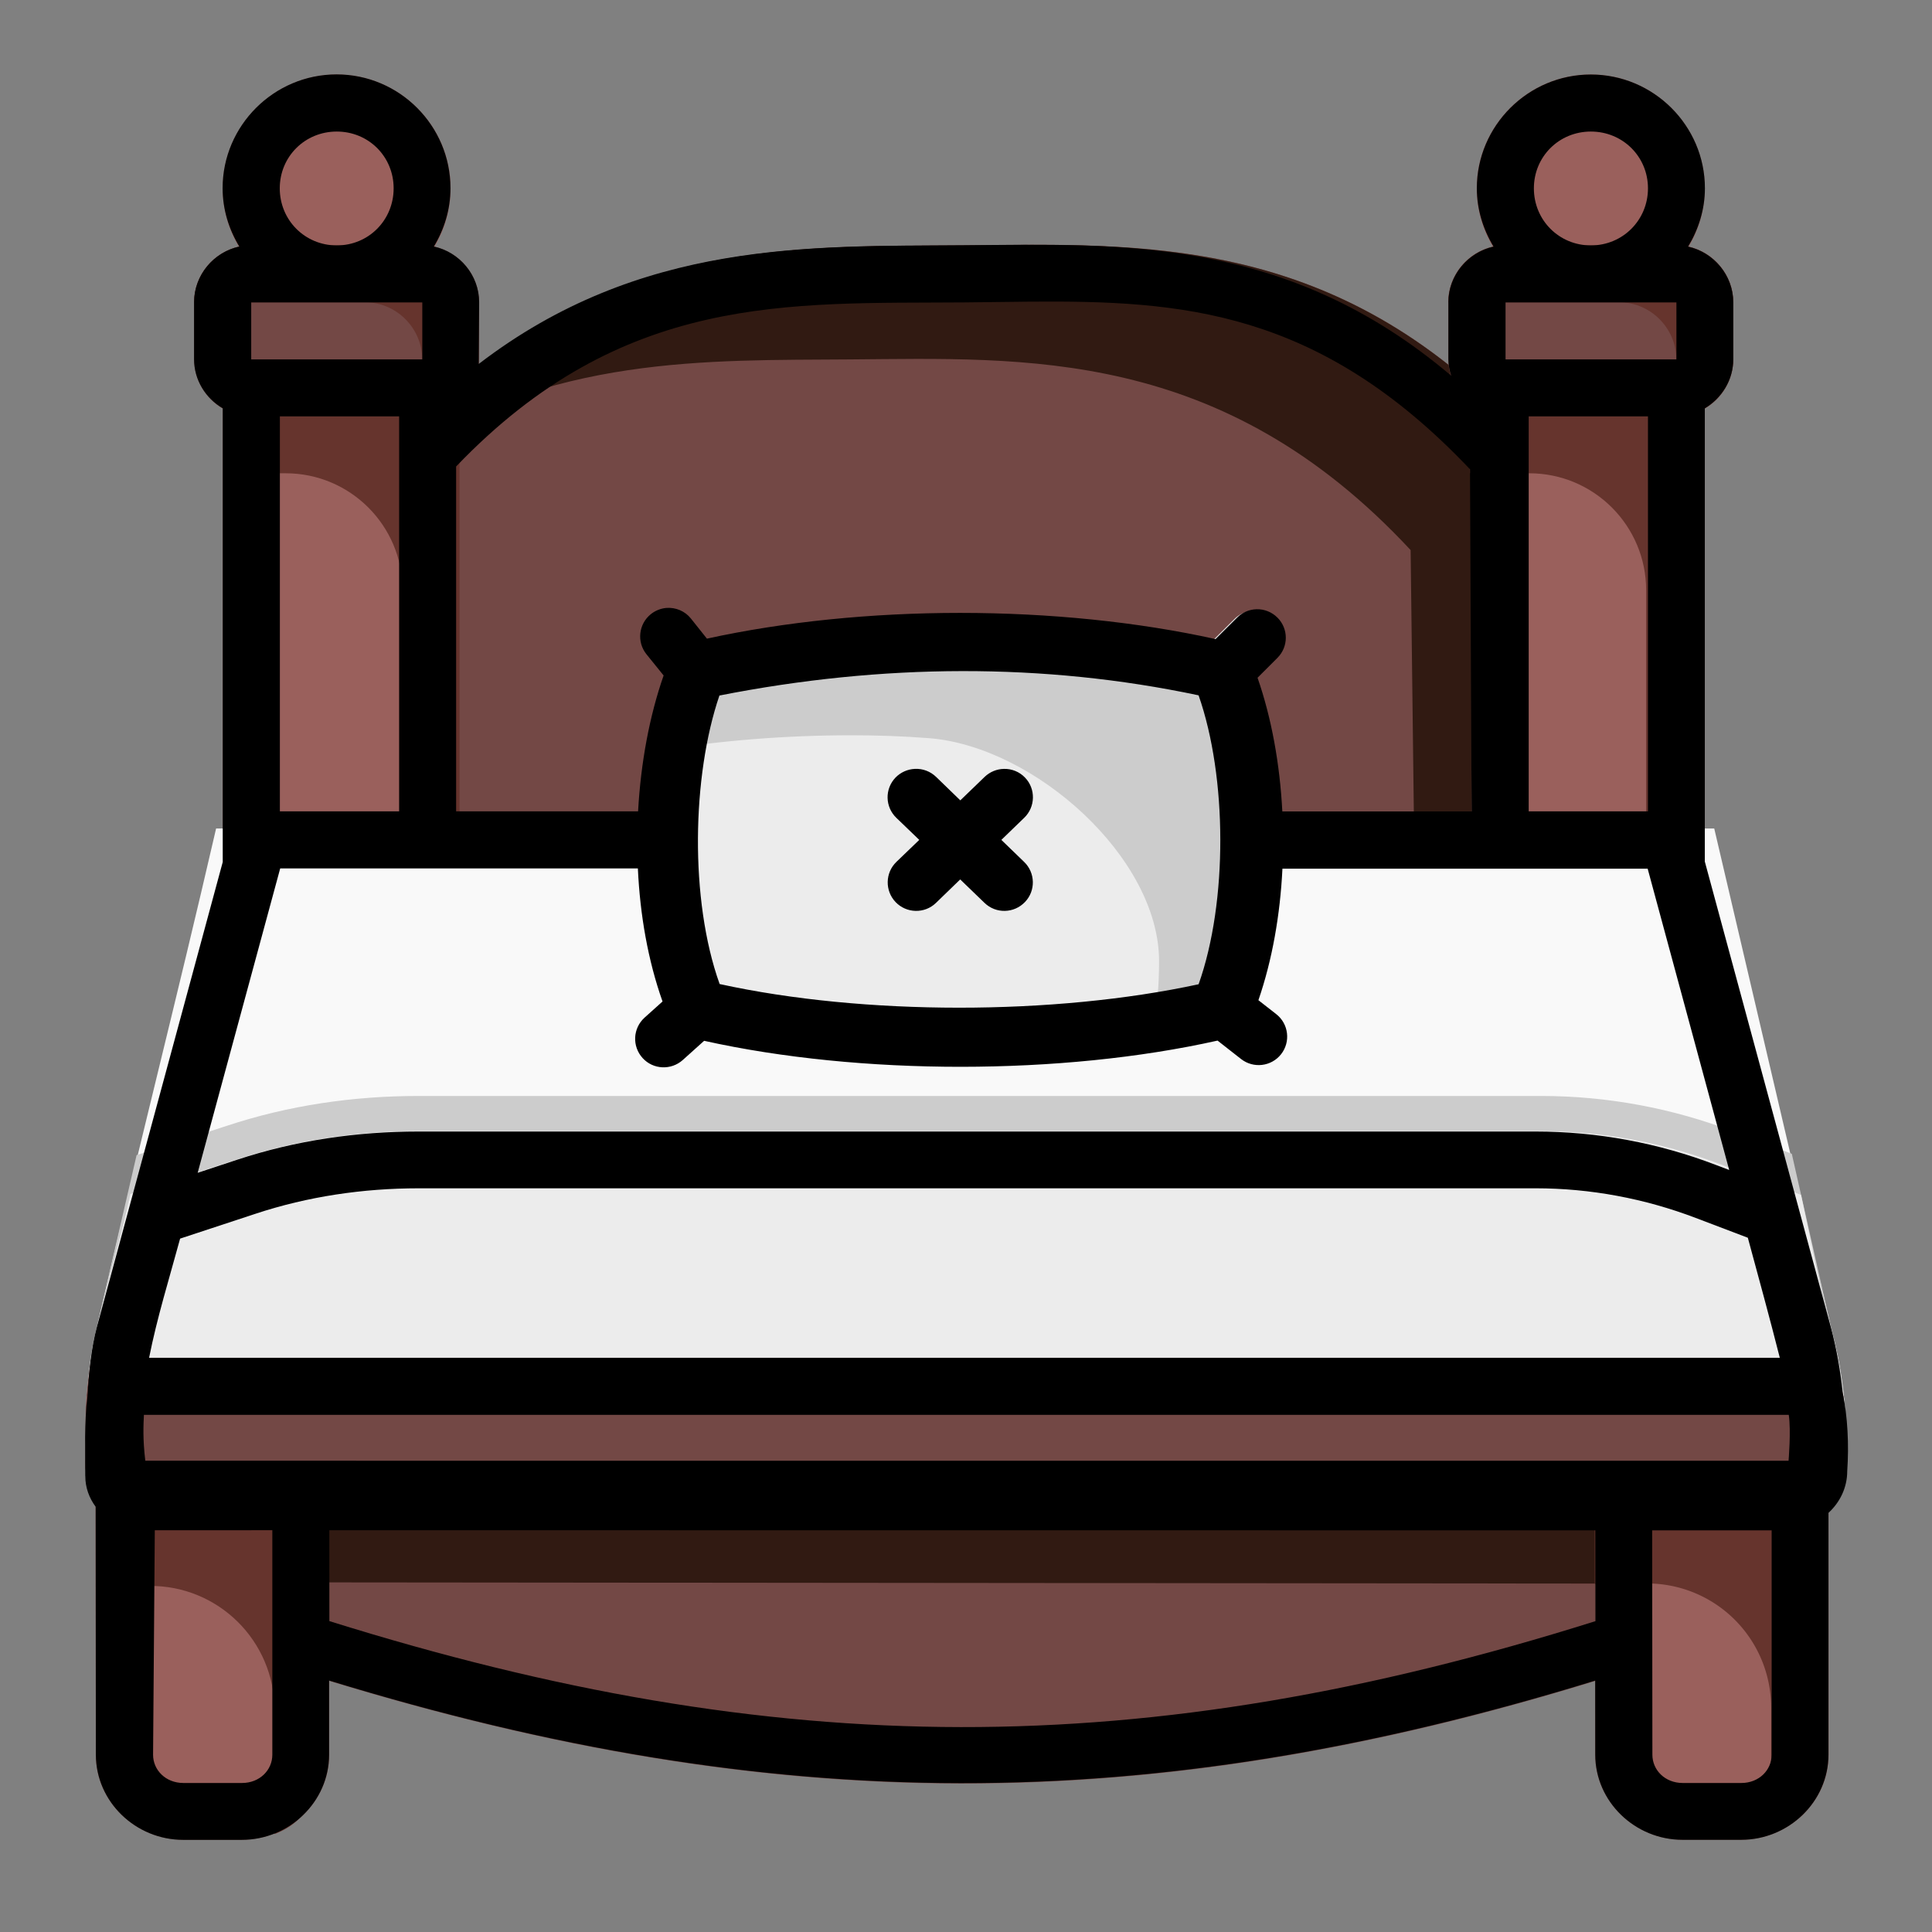 <?xml version="1.0" encoding="UTF-8" standalone="no"?>
<svg
   xmlns:dc="http://purl.org/dc/elements/1.1/"
   xmlns:cc="http://creativecommons.org/ns#"
   xmlns:rdf="http://www.w3.org/1999/02/22-rdf-syntax-ns#"
   xmlns:svg="http://www.w3.org/2000/svg"
   xmlns="http://www.w3.org/2000/svg"
   xmlns:sodipodi="http://sodipodi.sourceforge.net/DTD/sodipodi-0.dtd"
   xmlns:inkscape="http://www.inkscape.org/namespaces/inkscape"
   inkscape:export-ydpi="576"
   inkscape:export-xdpi="576"
   inkscape:export-filename="D:\Project Real\Januari 1\Export\flat\png\10 - Stairs.png"
   width="64pt"
   height="64pt"
   viewBox="0 0 22.578 22.578"
   version="1.1"
   id="svg831"
   inkscape:version="1.0 (4035a4fb49, 2020-05-01)"
   sodipodi:docname="01 - Bed.svg">
  <rect x="0" y="0" width="22.578" height="22.578" fill="#808080" stroke="none"/>
  <defs
     id="defs825">
    <pattern
       id="EMFhbasepattern"
       patternUnits="userSpaceOnUse"
       width="6"
       height="6"
       x="0"
       y="0" />
    <pattern
       id="EMFhbasepattern-9"
       patternUnits="userSpaceOnUse"
       width="6"
       height="6"
       x="0"
       y="0" />
    <pattern
       id="EMFhbasepattern-0"
       patternUnits="userSpaceOnUse"
       width="6"
       height="6"
       x="0"
       y="0" />
    <pattern
       id="EMFhbasepattern-7"
       patternUnits="userSpaceOnUse"
       width="6"
       height="6"
       x="0"
       y="0" />
    <pattern
       id="EMFhbasepattern-2"
       patternUnits="userSpaceOnUse"
       width="6"
       height="6"
       x="0"
       y="0" />
    <pattern
       id="EMFhbasepattern-98"
       patternUnits="userSpaceOnUse"
       width="6"
       height="6"
       x="0"
       y="0" />
    <pattern
       id="EMFhbasepattern-6"
       patternUnits="userSpaceOnUse"
       width="6"
       height="6"
       x="0"
       y="0" />
    <pattern
       id="EMFhbasepattern-01"
       patternUnits="userSpaceOnUse"
       width="6"
       height="6"
       x="0"
       y="0" />
    <pattern
       id="EMFhbasepattern-07"
       patternUnits="userSpaceOnUse"
       width="6"
       height="6"
       x="0"
       y="0" />
    <pattern
       id="EMFhbasepattern-8"
       patternUnits="userSpaceOnUse"
       width="6"
       height="6"
       x="0"
       y="0" />
    <pattern
       id="EMFhbasepattern-4"
       patternUnits="userSpaceOnUse"
       width="6"
       height="6"
       x="0"
       y="0" />
    <pattern
       id="EMFhbasepattern-40"
       patternUnits="userSpaceOnUse"
       width="6"
       height="6"
       x="0"
       y="0" />
    <pattern
       id="EMFhbasepattern-08"
       patternUnits="userSpaceOnUse"
       width="6"
       height="6"
       x="0"
       y="0" />
    <pattern
       id="EMFhbasepattern-04"
       patternUnits="userSpaceOnUse"
       width="6"
       height="6"
       x="0"
       y="0" />
    <pattern
       id="EMFhbasepattern-014"
       patternUnits="userSpaceOnUse"
       width="6"
       height="6"
       x="0"
       y="0" />
    <pattern
       id="EMFhbasepattern-27"
       patternUnits="userSpaceOnUse"
       width="6"
       height="6"
       x="0"
       y="0" />
    <pattern
       id="EMFhbasepattern-09"
       patternUnits="userSpaceOnUse"
       width="6"
       height="6"
       x="0"
       y="0" />
    <pattern
       id="EMFhbasepattern-5"
       patternUnits="userSpaceOnUse"
       width="6"
       height="6"
       x="0"
       y="0" />
    <pattern
       id="EMFhbasepattern-018"
       patternUnits="userSpaceOnUse"
       width="6"
       height="6"
       x="0"
       y="0" />
  </defs>
  <sodipodi:namedview
     id="base"
     pagecolor="#ffffff"
     bordercolor="#666666"
     borderopacity="1.0"
     inkscape:pageopacity="0.0"
     inkscape:pageshadow="2"
     inkscape:zoom="6.2578125"
     inkscape:cx="42.666667"
     inkscape:cy="42.666667"
     inkscape:document-units="pt"
     inkscape:current-layer="layer1"
     showgrid="false"
     units="pt"
     inkscape:window-width="1366"
     inkscape:window-height="705"
     inkscape:window-x="-8"
     inkscape:window-y="-8"
     inkscape:window-maximized="1"
     inkscape:pagecheckerboard="true"
     inkscape:showpageshadow="false"
     inkscape:object-paths="true"
     inkscape:snap-intersection-paths="true"
     inkscape:snap-smooth-nodes="true"
     inkscape:snap-midpoints="true"
     showguides="true"
     inkscape:snap-bbox="true"
     inkscape:bbox-nodes="true"
     inkscape:snap-nodes="false"
     inkscape:snap-global="true"
     inkscape:document-rotation="0">
    <inkscape:grid
       type="xygrid"
       id="grid1378" />
    <sodipodi:guide
       position="0.97,21.608"
       orientation="78,0"
       id="guide1380"
       inkscape:locked="false" />
    <sodipodi:guide
       position="0.97,0.97"
       orientation="0,78"
       id="guide1382"
       inkscape:locked="false" />
    <sodipodi:guide
       position="21.608,0.97"
       orientation="-78,0"
       id="guide1384"
       inkscape:locked="false" />
    <sodipodi:guide
       position="21.608,21.608"
       orientation="0,-78"
       id="guide1386"
       inkscape:locked="false" />
  </sodipodi:namedview>
  <g
     inkscape:label="Icon"
     inkscape:groupmode="layer"
     id="layer1"
     transform="translate(0,-274.422)">
    <g
       transform="matrix(1.259,0,0,1.259,77.417,-39.254)"
       style="display:inline;stroke-width:0.794"
       id="g1185">
      <g
         style="stroke-width:0.794"
         id="g407">
        <path
           style="color:#000000;font-style:normal;font-variant:normal;font-weight:normal;font-stretch:normal;font-size:medium;line-height:normal;font-family:sans-serif;font-variant-ligatures:normal;font-variant-position:normal;font-variant-caps:normal;font-variant-numeric:normal;font-variant-alternates:normal;font-variant-east-asian:normal;font-feature-settings:normal;font-variation-settings:normal;text-indent:0;text-align:start;text-decoration:none;text-decoration-line:none;text-decoration-style:solid;text-decoration-color:#000000;letter-spacing:normal;word-spacing:normal;text-transform:none;writing-mode:lr-tb;direction:ltr;text-orientation:mixed;dominant-baseline:auto;baseline-shift:baseline;text-anchor:start;white-space:normal;shape-padding:0;shape-margin:0;inline-size:0;clip-rule:nonzero;display:inline;overflow:visible;visibility:visible;isolation:auto;mix-blend-mode:normal;color-interpolation:sRGB;color-interpolation-filters:linearRGB;solid-color:#000000;solid-opacity:1;vector-effect:none;fill:#734845;fill-opacity:1;fill-rule:evenodd;stroke:none;stroke-width:0.42;stroke-linecap:round;stroke-linejoin:miter;stroke-miterlimit:4;stroke-dasharray:none;stroke-dashoffset:0;stroke-opacity:1;color-rendering:auto;image-rendering:auto;shape-rendering:auto;text-rendering:auto;enable-background:accumulate;stop-color:#000000"
           d="m -52.547,251.424 c -1.626,0.012 -3.477,-0.069 -5.168,1.73 l -0.072,0.076 v 3.977 h 10.484 v -3.975 l -0.072,-0.076 c -1.716,-1.848 -3.546,-1.745 -5.172,-1.732 z"
           id="path367" />
        <path
           sodipodi:nodetypes="ccccc"
           style="color:#000000;font-style:normal;font-variant:normal;font-weight:normal;font-stretch:normal;font-size:medium;line-height:normal;font-family:sans-serif;font-variant-ligatures:normal;font-variant-position:normal;font-variant-caps:normal;font-variant-numeric:normal;font-variant-alternates:normal;font-variant-east-asian:normal;font-feature-settings:normal;font-variation-settings:normal;text-indent:0;text-align:start;text-decoration:none;text-decoration-line:none;text-decoration-style:solid;text-decoration-color:#000000;letter-spacing:normal;word-spacing:normal;text-transform:none;writing-mode:lr-tb;direction:ltr;text-orientation:mixed;dominant-baseline:auto;baseline-shift:baseline;text-anchor:start;white-space:normal;shape-padding:0;shape-margin:0;inline-size:0;clip-rule:nonzero;display:inline;overflow:visible;visibility:visible;isolation:auto;mix-blend-mode:normal;color-interpolation:sRGB;color-interpolation-filters:linearRGB;solid-color:#000000;solid-opacity:1;vector-effect:none;fill:#9a605c;fill-opacity:1;fill-rule:evenodd;stroke:none;stroke-width:0.42;stroke-linecap:round;stroke-linejoin:miter;stroke-miterlimit:4;stroke-dasharray:none;stroke-dashoffset:0;stroke-opacity:1;color-rendering:auto;image-rendering:auto;shape-rendering:auto;text-rendering:auto;enable-background:accumulate;stop-color:#000000"
           d="m -59.424,252.482 c 0,1.575 0,3.15 0,4.725 h 2.166 v -4.725 z"
           id="path335" />
        <path
           sodipodi:nodetypes="ccccccccccscc"
           d="m -48.361,257.207 h 1.058 v -3.974 l -0.072,-0.076 c -1.502,-1.617 -3.09,-1.74 -4.553,-1.737 l -4e-6,1.4e-4 c -0.209,4.1e-4 -0.415,0.004 -0.619,0.005 -1.626,0.012 -3.477,-0.069 -5.168,1.73 l -0.072,0.076 v 0.143 c 1.406,-0.931 2.867,-0.881 4.182,-0.891 1.626,-0.012 3.455,-0.116 5.208,1.77 z"
           style="color:#000000;font-style:normal;font-variant:normal;font-weight:normal;font-stretch:normal;font-size:medium;line-height:normal;font-family:sans-serif;font-variant-ligatures:normal;font-variant-position:normal;font-variant-caps:normal;font-variant-numeric:normal;font-variant-alternates:normal;font-variant-east-asian:normal;font-feature-settings:normal;font-variation-settings:normal;text-indent:0;text-align:start;text-decoration:none;text-decoration-line:none;text-decoration-style:solid;text-decoration-color:#000000;letter-spacing:normal;word-spacing:normal;text-transform:none;writing-mode:lr-tb;direction:ltr;text-orientation:mixed;dominant-baseline:auto;baseline-shift:baseline;text-anchor:start;white-space:normal;shape-padding:0;shape-margin:0;inline-size:0;clip-rule:nonzero;display:inline;overflow:visible;visibility:visible;isolation:auto;mix-blend-mode:normal;color-interpolation:sRGB;color-interpolation-filters:linearRGB;solid-color:#000000;solid-opacity:1;vector-effect:none;fill:#311a12;fill-opacity:1;fill-rule:evenodd;stroke:none;stroke-width:0.42;stroke-linecap:round;stroke-linejoin:miter;stroke-miterlimit:4;stroke-dasharray:none;stroke-dashoffset:0;stroke-opacity:1;color-rendering:auto;image-rendering:auto;shape-rendering:auto;text-rendering:auto;enable-background:accumulate;stop-color:#000000"
           id="path269" />
        <path
           sodipodi:nodetypes="ccccc"
           style="color:#000000;font-style:normal;font-variant:normal;font-weight:normal;font-stretch:normal;font-size:medium;line-height:normal;font-family:sans-serif;font-variant-ligatures:normal;font-variant-position:normal;font-variant-caps:normal;font-variant-numeric:normal;font-variant-alternates:normal;font-variant-east-asian:normal;font-feature-settings:normal;font-variation-settings:normal;text-indent:0;text-align:start;text-decoration:none;text-decoration-line:none;text-decoration-style:solid;text-decoration-color:#000000;letter-spacing:normal;word-spacing:normal;text-transform:none;writing-mode:lr-tb;direction:ltr;text-orientation:mixed;dominant-baseline:auto;baseline-shift:baseline;text-anchor:start;white-space:normal;shape-padding:0;shape-margin:0;inline-size:0;clip-rule:nonzero;display:inline;overflow:visible;visibility:visible;isolation:auto;mix-blend-mode:normal;color-interpolation:sRGB;color-interpolation-filters:linearRGB;solid-color:#000000;solid-opacity:1;vector-effect:none;fill:#9a605c;fill-opacity:1;fill-rule:evenodd;stroke:none;stroke-width:0.42;stroke-linecap:round;stroke-linejoin:miter;stroke-miterlimit:4;stroke-dasharray:none;stroke-dashoffset:0;stroke-opacity:1;color-rendering:auto;image-rendering:auto;shape-rendering:auto;text-rendering:auto;enable-background:accumulate;stop-color:#000000"
           d="m -47.832,252.482 c 0,1.575 0,3.15 0,4.725 h 2.166 v -4.725 z"
           id="path351" />
        <path
           sodipodi:nodetypes="ccsscccc"
           d="m -59.391,252.482 c 0,0.353 0,0.706 0,1.058 h 0.552 c 0.599,0 1.085,0.486 1.085,1.085 v 2.581 h 0.529 v -4.725 z"
           style="color:#000000;font-style:normal;font-variant:normal;font-weight:normal;font-stretch:normal;font-size:medium;line-height:normal;font-family:sans-serif;font-variant-ligatures:normal;font-variant-position:normal;font-variant-caps:normal;font-variant-numeric:normal;font-variant-alternates:normal;font-variant-east-asian:normal;font-feature-settings:normal;font-variation-settings:normal;text-indent:0;text-align:start;text-decoration:none;text-decoration-line:none;text-decoration-style:solid;text-decoration-color:#000000;letter-spacing:normal;word-spacing:normal;text-transform:none;writing-mode:lr-tb;direction:ltr;text-orientation:mixed;dominant-baseline:auto;baseline-shift:baseline;text-anchor:start;white-space:normal;shape-padding:0;shape-margin:0;inline-size:0;clip-rule:nonzero;display:inline;overflow:visible;visibility:visible;isolation:auto;mix-blend-mode:normal;color-interpolation:sRGB;color-interpolation-filters:linearRGB;solid-color:#000000;solid-opacity:1;vector-effect:none;fill:#66342d;fill-opacity:1;fill-rule:evenodd;stroke:none;stroke-width:0.42;stroke-linecap:round;stroke-linejoin:miter;stroke-miterlimit:4;stroke-dasharray:none;stroke-dashoffset:0;stroke-opacity:1;color-rendering:auto;image-rendering:auto;shape-rendering:auto;text-rendering:auto;enable-background:accumulate;stop-color:#000000"
           id="path255" />
        <path
           sodipodi:nodetypes="ccsscccc"
           id="path267"
           style="color:#000000;font-style:normal;font-variant:normal;font-weight:normal;font-stretch:normal;font-size:medium;line-height:normal;font-family:sans-serif;font-variant-ligatures:normal;font-variant-position:normal;font-variant-caps:normal;font-variant-numeric:normal;font-variant-alternates:normal;font-variant-east-asian:normal;font-feature-settings:normal;font-variation-settings:normal;text-indent:0;text-align:start;text-decoration:none;text-decoration-line:none;text-decoration-style:solid;text-decoration-color:#000000;letter-spacing:normal;word-spacing:normal;text-transform:none;writing-mode:lr-tb;direction:ltr;text-orientation:mixed;dominant-baseline:auto;baseline-shift:baseline;text-anchor:start;white-space:normal;shape-padding:0;shape-margin:0;inline-size:0;clip-rule:nonzero;display:inline;overflow:visible;visibility:visible;isolation:auto;mix-blend-mode:normal;color-interpolation:sRGB;color-interpolation-filters:linearRGB;solid-color:#000000;solid-opacity:1;vector-effect:none;fill:#66342d;fill-opacity:1;fill-rule:evenodd;stroke:none;stroke-width:0.42;stroke-linecap:round;stroke-linejoin:miter;stroke-miterlimit:4;stroke-dasharray:none;stroke-dashoffset:0;stroke-opacity:1;color-rendering:auto;image-rendering:auto;shape-rendering:auto;text-rendering:auto;enable-background:accumulate;stop-color:#000000"
           d="m -47.848,252.482 c 0,0.353 0,0.706 0,1.058 h 0.552 c 0.599,0 1.085,0.486 1.085,1.085 v 2.581 h 0.529 v -4.725 z" />
        <path
           style="color:#000000;font-style:normal;font-variant:normal;font-weight:normal;font-stretch:normal;font-size:medium;line-height:normal;font-family:sans-serif;font-variant-ligatures:normal;font-variant-position:normal;font-variant-caps:normal;font-variant-numeric:normal;font-variant-alternates:normal;font-variant-east-asian:normal;font-feature-settings:normal;font-variation-settings:normal;text-indent:0;text-align:start;text-decoration:none;text-decoration-line:none;text-decoration-style:solid;text-decoration-color:#000000;letter-spacing:normal;word-spacing:normal;text-transform:none;writing-mode:lr-tb;direction:ltr;text-orientation:mixed;dominant-baseline:auto;baseline-shift:baseline;text-anchor:start;white-space:normal;shape-padding:0;shape-margin:0;inline-size:0;clip-rule:nonzero;display:inline;overflow:visible;visibility:visible;isolation:auto;mix-blend-mode:normal;color-interpolation:sRGB;color-interpolation-filters:linearRGB;solid-color:#000000;solid-opacity:1;vector-effect:none;fill:#f9f9f9;fill-opacity:1;fill-rule:nonzero;stroke:none;stroke-width:0.42;stroke-linecap:round;stroke-linejoin:miter;stroke-miterlimit:4;stroke-dasharray:none;stroke-dashoffset:0;stroke-opacity:1;color-rendering:auto;image-rendering:auto;shape-rendering:auto;text-rendering:auto;enable-background:accumulate;stop-color:#000000"
           d="m -60.695,262.513 c -0.025,0.212 0.036,0.473 0.174,0.623 0.138,0.151 0.341,0.235 0.561,0.24 l 0.004,-0.047 h 14.836 c 0.421,0 0.769,-0.357 0.768,-0.787 -0.001,-0.372 -0.049,-0.724 -0.141,-1.066 l -0.002,-0.008 -1.084,-4.631 -13.906,4.2e-4 c -0.369,1.601 -0.739,3.036 -1.107,4.631 -0.083,0.309 -0.102,0.731 -0.102,1.044 z"
           id="path421"
           sodipodi:nodetypes="csccsscccccc" />
        <path
           style="color:#000000;font-style:normal;font-variant:normal;font-weight:normal;font-stretch:normal;font-size:medium;line-height:normal;font-family:sans-serif;font-variant-ligatures:normal;font-variant-position:normal;font-variant-caps:normal;font-variant-numeric:normal;font-variant-alternates:normal;font-variant-east-asian:normal;font-feature-settings:normal;font-variation-settings:normal;text-indent:0;text-align:start;text-decoration:none;text-decoration-line:none;text-decoration-style:solid;text-decoration-color:#000000;letter-spacing:normal;word-spacing:normal;text-transform:none;writing-mode:lr-tb;direction:ltr;text-orientation:mixed;dominant-baseline:auto;baseline-shift:baseline;text-anchor:start;white-space:normal;shape-padding:0;shape-margin:0;inline-size:0;clip-rule:nonzero;display:inline;overflow:visible;visibility:visible;isolation:auto;mix-blend-mode:normal;color-interpolation:sRGB;color-interpolation-filters:linearRGB;solid-color:#000000;solid-opacity:1;vector-effect:none;fill:#734845;fill-opacity:1;fill-rule:nonzero;stroke:none;stroke-width:0.42;stroke-linecap:butt;stroke-linejoin:miter;stroke-miterlimit:4;stroke-dasharray:none;stroke-dashoffset:0;stroke-opacity:1;color-rendering:auto;image-rendering:auto;shape-rendering:auto;text-rendering:auto;enable-background:accumulate;stop-color:#000000"
           d="m -58.965,262.801 v 1.781 l 0.184,0.059 c 4.383,1.402 8.013,1.428 12.443,0 l 0.184,-0.059 v -0.193 l -0.002,-1.57 z"
           id="path492" />
        <path
           id="path326"
           d="m -58.534,262.802 11.849,0.019 0.001,1.025 -11.85,-0.011 z"
           style="color:#000000;font-style:normal;font-variant:normal;font-weight:normal;font-stretch:normal;font-size:medium;line-height:normal;font-family:sans-serif;font-variant-ligatures:normal;font-variant-position:normal;font-variant-caps:normal;font-variant-numeric:normal;font-variant-alternates:normal;font-variant-east-asian:normal;font-feature-settings:normal;font-variation-settings:normal;text-indent:0;text-align:start;text-decoration:none;text-decoration-line:none;text-decoration-style:solid;text-decoration-color:#000000;letter-spacing:normal;word-spacing:normal;text-transform:none;writing-mode:lr-tb;direction:ltr;text-orientation:mixed;dominant-baseline:auto;baseline-shift:baseline;text-anchor:start;white-space:normal;shape-padding:0;shape-margin:0;inline-size:0;clip-rule:nonzero;display:inline;overflow:visible;visibility:visible;isolation:auto;mix-blend-mode:normal;color-interpolation:sRGB;color-interpolation-filters:linearRGB;solid-color:#000000;solid-opacity:1;vector-effect:none;fill:#311a12;fill-opacity:1;fill-rule:nonzero;stroke:none;stroke-width:0.42;stroke-linecap:round;stroke-linejoin:round;stroke-miterlimit:4;stroke-dasharray:none;stroke-dashoffset:0;stroke-opacity:1;color-rendering:auto;image-rendering:auto;shape-rendering:auto;text-rendering:auto;enable-background:accumulate;stop-color:#000000"
           sodipodi:nodetypes="ccccc" />
        <path
           style="color:#000000;font-style:normal;font-variant:normal;font-weight:normal;font-stretch:normal;font-size:medium;line-height:normal;font-family:sans-serif;font-variant-ligatures:normal;font-variant-position:normal;font-variant-caps:normal;font-variant-numeric:normal;font-variant-alternates:normal;font-variant-east-asian:normal;font-feature-settings:normal;font-variation-settings:normal;text-indent:0;text-align:start;text-decoration:none;text-decoration-line:none;text-decoration-style:solid;text-decoration-color:#000000;letter-spacing:normal;word-spacing:normal;text-transform:none;writing-mode:lr-tb;direction:ltr;text-orientation:mixed;dominant-baseline:auto;baseline-shift:baseline;text-anchor:start;white-space:normal;shape-padding:0;shape-margin:0;inline-size:0;clip-rule:nonzero;display:inline;overflow:visible;visibility:visible;isolation:auto;mix-blend-mode:normal;color-interpolation:sRGB;color-interpolation-filters:linearRGB;solid-color:#000000;solid-opacity:1;vector-effect:none;fill:#9a605c;fill-opacity:1;fill-rule:nonzero;stroke:none;stroke-width:0.42;stroke-linecap:butt;stroke-linejoin:miter;stroke-miterlimit:4;stroke-dasharray:none;stroke-dashoffset:0;stroke-opacity:1;color-rendering:auto;image-rendering:auto;shape-rendering:auto;text-rendering:auto;enable-background:accumulate;stop-color:#000000"
           d="m -58.436,262.799 -2.168,0.021 0.002,2.613 c -7e-6,0.439 0.371,0.791 0.811,0.791 h 0.545 c 0.439,-2e-5 0.811,-0.352 0.811,-0.791 z"
           id="path477" />
        <path
           id="path406"
           style="color:#000000;font-style:normal;font-variant:normal;font-weight:normal;font-stretch:normal;font-size:medium;line-height:normal;font-family:sans-serif;font-variant-ligatures:normal;font-variant-position:normal;font-variant-caps:normal;font-variant-numeric:normal;font-variant-alternates:normal;font-variant-east-asian:normal;font-feature-settings:normal;font-variation-settings:normal;text-indent:0;text-align:start;text-decoration:none;text-decoration-line:none;text-decoration-style:solid;text-decoration-color:#000000;letter-spacing:normal;word-spacing:normal;text-transform:none;writing-mode:lr-tb;direction:ltr;text-orientation:mixed;dominant-baseline:auto;baseline-shift:baseline;text-anchor:start;white-space:normal;shape-padding:0;shape-margin:0;inline-size:0;clip-rule:nonzero;display:inline;overflow:visible;visibility:visible;isolation:auto;mix-blend-mode:normal;color-interpolation:sRGB;color-interpolation-filters:linearRGB;solid-color:#000000;solid-opacity:1;vector-effect:none;fill:#ececec;fill-opacity:1;fill-rule:nonzero;stroke:none;stroke-width:0.42;stroke-linecap:butt;stroke-linejoin:miter;stroke-miterlimit:4;stroke-dasharray:none;stroke-dashoffset:0;stroke-opacity:1;color-rendering:auto;image-rendering:auto;shape-rendering:auto;text-rendering:auto;enable-background:accumulate;stop-color:#000000"
           d="m -55.274,254.804 c -0.005,2.1e-4 -0.009,5.4e-4 -0.014,10e-4 -0.052,0.005 -0.101,0.025 -0.142,0.058 -0.113,0.091 -0.131,0.255 -0.041,0.368 l 0.158,0.197 c -0.304,0.869 -0.339,2.073 -0.01,3.001 l -0.166,0.149 c -0.108,0.098 -0.116,0.264 -0.017,0.372 0.098,0.107 0.263,0.115 0.37,0.017 l 0.196,-0.177 c 1.439,0.32 3.292,0.319 4.729,-0.002 l 0.216,0.17 c 0.114,0.089 0.279,0.069 0.368,-0.045 0.09,-0.114 0.07,-0.28 -0.045,-0.37 l -0.164,-0.128 c 0.311,-0.9 0.299,-2.087 -0.008,-2.969 l 0.183,-0.183 c 0.102,-0.102 0.102,-0.268 0,-0.37 -0.051,-0.051 -0.121,-0.08 -0.194,-0.077 -0.066,0.002 -0.129,0.029 -0.176,0.075 l -0.2,0.199 c -0.716,-0.158 -1.533,-0.242 -2.353,-0.242 -0.813,0 -1.621,0.164 -2.332,0.32 l -0.148,-0.185 c -0.052,-0.064 -0.131,-0.183 -0.213,-0.18 z"
           sodipodi:nodetypes="cccccccccccccccccccccscccc" />
        <path
           d="m -57.607,259.32 c -0.6,0 -1.203,0.086 -1.781,0.278 l -0.835,0.271 c -0.123,0.534 -0.247,1.069 -0.37,1.601 -0.083,0.309 -0.102,0.73 -0.102,1.043 -0.025,0.212 0.037,0.473 0.174,0.623 0.138,0.151 0.341,0.235 0.561,0.24 l 0.004,-0.046 h 14.836 c 0.421,0 0.769,-0.357 0.768,-0.788 -0.001,-0.372 -0.049,-0.724 -0.141,-1.066 l -0.002,-0.008 -0.364,-1.611 -0.536,-0.205 c -0.569,-0.218 -1.176,-0.332 -1.791,-0.332 z"
           style="color:#000000;font-style:normal;font-variant:normal;font-weight:normal;font-stretch:normal;font-size:medium;line-height:normal;font-family:sans-serif;font-variant-ligatures:normal;font-variant-position:normal;font-variant-caps:normal;font-variant-numeric:normal;font-variant-alternates:normal;font-variant-east-asian:normal;font-feature-settings:normal;font-variation-settings:normal;text-indent:0;text-align:start;text-decoration:none;text-decoration-line:none;text-decoration-style:solid;text-decoration-color:#000000;letter-spacing:normal;word-spacing:normal;text-transform:none;writing-mode:lr-tb;direction:ltr;text-orientation:mixed;dominant-baseline:auto;baseline-shift:baseline;text-anchor:start;white-space:normal;shape-padding:0;shape-margin:0;inline-size:0;clip-rule:nonzero;display:inline;overflow:visible;visibility:visible;isolation:auto;mix-blend-mode:normal;color-interpolation:sRGB;color-interpolation-filters:linearRGB;solid-color:#000000;solid-opacity:1;vector-effect:none;fill:#cccccc;fill-opacity:1;fill-rule:nonzero;stroke:none;stroke-width:0.42;stroke-linecap:round;stroke-linejoin:miter;stroke-miterlimit:4;stroke-dasharray:none;stroke-dashoffset:0;stroke-opacity:1;color-rendering:auto;image-rendering:auto;shape-rendering:auto;text-rendering:auto;enable-background:accumulate;stop-color:#000000"
           id="path370" />
        <path
           style="color:#000000;font-style:normal;font-variant:normal;font-weight:normal;font-stretch:normal;font-size:medium;line-height:normal;font-family:sans-serif;font-variant-ligatures:normal;font-variant-position:normal;font-variant-caps:normal;font-variant-numeric:normal;font-variant-alternates:normal;font-variant-east-asian:normal;font-feature-settings:normal;font-variation-settings:normal;text-indent:0;text-align:start;text-decoration:none;text-decoration-line:none;text-decoration-style:solid;text-decoration-color:#000000;letter-spacing:normal;word-spacing:normal;text-transform:none;writing-mode:lr-tb;direction:ltr;text-orientation:mixed;dominant-baseline:auto;baseline-shift:baseline;text-anchor:start;white-space:normal;shape-padding:0;shape-margin:0;inline-size:0;clip-rule:nonzero;display:inline;overflow:visible;visibility:visible;isolation:auto;mix-blend-mode:normal;color-interpolation:sRGB;color-interpolation-filters:linearRGB;solid-color:#000000;solid-opacity:1;vector-effect:none;fill:#ececec;fill-opacity:1;fill-rule:nonzero;stroke:none;stroke-width:0.42;stroke-linecap:round;stroke-linejoin:miter;stroke-miterlimit:4;stroke-dasharray:none;stroke-dashoffset:0;stroke-opacity:1;color-rendering:auto;image-rendering:auto;shape-rendering:auto;text-rendering:auto;enable-background:accumulate;stop-color:#000000"
           d="m -57.607,259.646 c -0.568,0 -1.138,0.083 -1.68,0.262 l -0.994,0.322 -0.033,0.146 c -0.132,0.581 -0.353,1.212 -0.381,1.842 v 0.006 l -0.004,0.471 0.016,0.043 c 0.097,0.286 0.352,0.433 0.559,0.498 l 0.039,0.012 h 15.07 l 0.039,-0.012 c 0.117,-0.036 0.254,-0.088 0.375,-0.197 0.121,-0.109 0.211,-0.272 0.252,-0.469 l 0.008,-0.035 -0.035,-0.42 -0.397,-1.877 -0.131,-0.049 -0.609,-0.232 c -0.532,-0.204 -1.1,-0.311 -1.674,-0.311 z"
           id="path435"
           sodipodi:nodetypes="ccccccccccccscccccccc" />
        <path
           style="color:#000000;font-style:normal;font-variant:normal;font-weight:normal;font-stretch:normal;font-size:medium;line-height:normal;font-family:sans-serif;font-variant-ligatures:normal;font-variant-position:normal;font-variant-caps:normal;font-variant-numeric:normal;font-variant-alternates:normal;font-variant-east-asian:normal;font-feature-settings:normal;font-variation-settings:normal;text-indent:0;text-align:start;text-decoration:none;text-decoration-line:none;text-decoration-style:solid;text-decoration-color:#000000;letter-spacing:normal;word-spacing:normal;text-transform:none;writing-mode:lr-tb;direction:ltr;text-orientation:mixed;dominant-baseline:auto;baseline-shift:baseline;text-anchor:start;white-space:normal;shape-padding:0;shape-margin:0;inline-size:0;clip-rule:nonzero;display:inline;overflow:visible;visibility:visible;isolation:auto;mix-blend-mode:normal;color-interpolation:sRGB;color-interpolation-filters:linearRGB;solid-color:#000000;solid-opacity:1;vector-effect:none;fill:#9a605c;fill-opacity:1;fill-rule:nonzero;stroke:none;stroke-width:0.42;stroke-linecap:butt;stroke-linejoin:miter;stroke-miterlimit:4;stroke-dasharray:none;stroke-dashoffset:0;stroke-opacity:1;color-rendering:auto;image-rendering:auto;shape-rendering:auto;text-rendering:auto;enable-background:accumulate;stop-color:#000000"
           d="m -44.518,262.799 -2.168,0.021 0.002,2.613 c -6e-6,0.439 0.371,0.791 0.811,0.791 h 0.545 c 0.439,-2e-5 0.811,-0.352 0.811,-0.791 z"
           id="path463" />
        <path
           d="m -58.495,262.799 -2.086,0.021 0.001,1.053 0.475,-0.005 c 0.64,-0.006 1.162,0.511 1.162,1.151 v 1.152 c 0.305,-0.112 0.447,-0.398 0.447,-0.738 z"
           style="color:#000000;font-style:normal;font-variant:normal;font-weight:normal;font-stretch:normal;font-size:medium;line-height:normal;font-family:sans-serif;font-variant-ligatures:normal;font-variant-position:normal;font-variant-caps:normal;font-variant-numeric:normal;font-variant-alternates:normal;font-variant-east-asian:normal;font-feature-settings:normal;font-variation-settings:normal;text-indent:0;text-align:start;text-decoration:none;text-decoration-line:none;text-decoration-style:solid;text-decoration-color:#000000;letter-spacing:normal;word-spacing:normal;text-transform:none;writing-mode:lr-tb;direction:ltr;text-orientation:mixed;dominant-baseline:auto;baseline-shift:baseline;text-anchor:start;white-space:normal;shape-padding:0;shape-margin:0;inline-size:0;clip-rule:nonzero;display:inline;overflow:visible;visibility:visible;isolation:auto;mix-blend-mode:normal;color-interpolation:sRGB;color-interpolation-filters:linearRGB;solid-color:#000000;solid-opacity:1;vector-effect:none;fill:#66342d;fill-opacity:1;fill-rule:nonzero;stroke:none;stroke-width:0.42;stroke-linecap:butt;stroke-linejoin:miter;stroke-miterlimit:4;stroke-dasharray:none;stroke-dashoffset:0;stroke-opacity:1;color-rendering:auto;image-rendering:auto;shape-rendering:auto;text-rendering:auto;enable-background:accumulate;stop-color:#000000"
           id="path360"
           sodipodi:nodetypes="ccccsccc" />
        <path
           id="path368"
           style="color:#000000;font-style:normal;font-variant:normal;font-weight:normal;font-stretch:normal;font-size:medium;line-height:normal;font-family:sans-serif;font-variant-ligatures:normal;font-variant-position:normal;font-variant-caps:normal;font-variant-numeric:normal;font-variant-alternates:normal;font-variant-east-asian:normal;font-feature-settings:normal;font-variation-settings:normal;text-indent:0;text-align:start;text-decoration:none;text-decoration-line:none;text-decoration-style:solid;text-decoration-color:#000000;letter-spacing:normal;word-spacing:normal;text-transform:none;writing-mode:lr-tb;direction:ltr;text-orientation:mixed;dominant-baseline:auto;baseline-shift:baseline;text-anchor:start;white-space:normal;shape-padding:0;shape-margin:0;inline-size:0;clip-rule:nonzero;display:inline;overflow:visible;visibility:visible;isolation:auto;mix-blend-mode:normal;color-interpolation:sRGB;color-interpolation-filters:linearRGB;solid-color:#000000;solid-opacity:1;vector-effect:none;fill:#66342d;fill-opacity:1;fill-rule:nonzero;stroke:none;stroke-width:0.42;stroke-linecap:butt;stroke-linejoin:miter;stroke-miterlimit:4;stroke-dasharray:none;stroke-dashoffset:0;stroke-opacity:1;color-rendering:auto;image-rendering:auto;shape-rendering:auto;text-rendering:auto;enable-background:accumulate;stop-color:#000000"
           d="m -44.521,262.776 -2.168,0.021 10e-4,1.053 0.475,-0.005 a 1.151,1.151 0 0 1 1.162,1.151 v 1.152 c 0.305,-0.112 0.529,-0.398 0.529,-0.738 z" />
        <path
           id="path449"
           style="color:#000000;font-style:normal;font-variant:normal;font-weight:normal;font-stretch:normal;font-size:medium;line-height:normal;font-family:sans-serif;font-variant-ligatures:normal;font-variant-position:normal;font-variant-caps:normal;font-variant-numeric:normal;font-variant-alternates:normal;font-variant-east-asian:normal;font-feature-settings:normal;font-variation-settings:normal;text-indent:0;text-align:start;text-decoration:none;text-decoration-line:none;text-decoration-style:solid;text-decoration-color:#000000;letter-spacing:normal;word-spacing:normal;text-transform:none;writing-mode:lr-tb;direction:ltr;text-orientation:mixed;dominant-baseline:auto;baseline-shift:baseline;text-anchor:start;white-space:normal;shape-padding:0;shape-margin:0;inline-size:0;clip-rule:nonzero;display:inline;overflow:visible;visibility:visible;isolation:auto;mix-blend-mode:normal;color-interpolation:sRGB;color-interpolation-filters:linearRGB;solid-color:#000000;solid-opacity:1;vector-effect:none;fill:#734845;fill-opacity:1;fill-rule:nonzero;stroke:none;stroke-width:0.42;stroke-linecap:round;stroke-linejoin:miter;stroke-miterlimit:4;stroke-dasharray:none;stroke-dashoffset:0;stroke-opacity:1;color-rendering:auto;image-rendering:auto;shape-rendering:auto;text-rendering:auto;enable-background:accumulate;stop-color:#000000"
           d="m -60.643,261.75 c -0.026,0.156 -0.046,0.312 -0.053,0.469 v 0.006 l -0.004,0.552 0.015,0.043 c 0.097,0.286 0.352,0.433 0.559,0.498 l 0.039,0.012 h 15.07 l 0.039,-0.012 c 0.117,-0.036 0.254,-0.088 0.375,-0.197 0.121,-0.109 0.211,-0.272 0.252,-0.469 l 0.008,-0.035 -0.035,-0.502 -0.077,-0.365 z" />
        <path
           style="color:#000000;font-style:normal;font-variant:normal;font-weight:normal;font-stretch:normal;font-size:medium;line-height:normal;font-family:sans-serif;font-variant-ligatures:normal;font-variant-position:normal;font-variant-caps:normal;font-variant-numeric:normal;font-variant-alternates:normal;font-variant-east-asian:normal;font-feature-settings:normal;font-variation-settings:normal;text-indent:0;text-align:start;text-decoration:none;text-decoration-line:none;text-decoration-style:solid;text-decoration-color:#000000;letter-spacing:normal;word-spacing:normal;text-transform:none;writing-mode:lr-tb;direction:ltr;text-orientation:mixed;dominant-baseline:auto;baseline-shift:baseline;text-anchor:start;white-space:normal;shape-padding:0;shape-margin:0;inline-size:0;clip-rule:nonzero;display:inline;overflow:visible;visibility:visible;isolation:auto;mix-blend-mode:normal;color-interpolation:sRGB;color-interpolation-filters:linearRGB;solid-color:#000000;solid-opacity:1;vector-effect:none;fill:#9a605c;fill-opacity:1;fill-rule:nonzero;stroke:none;stroke-width:0.42;stroke-linecap:round;stroke-linejoin:miter;stroke-miterlimit:4;stroke-dasharray:none;stroke-dashoffset:0;stroke-opacity:1;color-rendering:auto;image-rendering:auto;shape-rendering:auto;text-rendering:auto;enable-background:accumulate;stop-color:#000000"
           d="m -46.725,249.838 c -0.581,0 -1.059,0.475 -1.059,1.057 0,0.581 0.477,1.059 1.059,1.059 0.581,10e-6 1.059,-0.477 1.059,-1.059 0,-0.581 -0.477,-1.057 -1.059,-1.057 z"
           id="path291" />
        <path
           style="color:#000000;font-style:normal;font-variant:normal;font-weight:normal;font-stretch:normal;font-size:medium;line-height:normal;font-family:sans-serif;font-variant-ligatures:normal;font-variant-position:normal;font-variant-caps:normal;font-variant-numeric:normal;font-variant-alternates:normal;font-variant-east-asian:normal;font-feature-settings:normal;font-variation-settings:normal;text-indent:0;text-align:start;text-decoration:none;text-decoration-line:none;text-decoration-style:solid;text-decoration-color:#000000;letter-spacing:normal;word-spacing:normal;text-transform:none;writing-mode:lr-tb;direction:ltr;text-orientation:mixed;dominant-baseline:auto;baseline-shift:baseline;text-anchor:start;white-space:normal;shape-padding:0;shape-margin:0;inline-size:0;clip-rule:nonzero;display:inline;overflow:visible;visibility:visible;isolation:auto;mix-blend-mode:normal;color-interpolation:sRGB;color-interpolation-filters:linearRGB;solid-color:#000000;solid-opacity:1;vector-effect:none;fill:#734845;fill-opacity:1;fill-rule:nonzero;stroke:none;stroke-width:0.42;stroke-linecap:round;stroke-linejoin:miter;stroke-miterlimit:4;stroke-dasharray:none;stroke-dashoffset:0;stroke-opacity:1;color-rendering:auto;image-rendering:auto;shape-rendering:auto;text-rendering:auto;enable-background:accumulate;stop-color:#000000"
           d="m -47.518,251.424 c -0.289,0 -0.529,0.24 -0.529,0.529 v 0.529 c 0,0.289 0.24,0.529 0.529,0.529 h 1.586 c 0.289,0 0.529,-0.24 0.529,-0.529 v -0.529 c 1.1e-5,-0.289 -0.24,-0.529 -0.529,-0.529 z"
           id="path321" />
        <path
           style="color:#000000;font-style:normal;font-variant:normal;font-weight:normal;font-stretch:normal;font-size:medium;line-height:normal;font-family:sans-serif;font-variant-ligatures:normal;font-variant-position:normal;font-variant-caps:normal;font-variant-numeric:normal;font-variant-alternates:normal;font-variant-east-asian:normal;font-feature-settings:normal;font-variation-settings:normal;text-indent:0;text-align:start;text-decoration:none;text-decoration-line:none;text-decoration-style:solid;text-decoration-color:#000000;letter-spacing:normal;word-spacing:normal;text-transform:none;writing-mode:lr-tb;direction:ltr;text-orientation:mixed;dominant-baseline:auto;baseline-shift:baseline;text-anchor:start;white-space:normal;shape-padding:0;shape-margin:0;inline-size:0;clip-rule:nonzero;display:inline;overflow:visible;visibility:visible;isolation:auto;mix-blend-mode:normal;color-interpolation:sRGB;color-interpolation-filters:linearRGB;solid-color:#000000;solid-opacity:1;vector-effect:none;fill:#9a605c;fill-opacity:1;fill-rule:nonzero;stroke:none;stroke-width:0.42;stroke-linecap:round;stroke-linejoin:miter;stroke-miterlimit:4;stroke-dasharray:none;stroke-dashoffset:0;stroke-opacity:1;color-rendering:auto;image-rendering:auto;shape-rendering:auto;text-rendering:auto;enable-background:accumulate;stop-color:#000000"
           d="m -58.365,249.838 c -0.581,0 -1.059,0.475 -1.059,1.057 0,0.581 0.477,1.059 1.059,1.059 0.581,10e-6 1.057,-0.477 1.057,-1.059 0,-0.581 -0.475,-1.057 -1.057,-1.057 z"
           id="path273" />
        <path
           style="color:#000000;font-style:normal;font-variant:normal;font-weight:normal;font-stretch:normal;font-size:medium;line-height:normal;font-family:sans-serif;font-variant-ligatures:normal;font-variant-position:normal;font-variant-caps:normal;font-variant-numeric:normal;font-variant-alternates:normal;font-variant-east-asian:normal;font-feature-settings:normal;font-variation-settings:normal;text-indent:0;text-align:start;text-decoration:none;text-decoration-line:none;text-decoration-style:solid;text-decoration-color:#000000;letter-spacing:normal;word-spacing:normal;text-transform:none;writing-mode:lr-tb;direction:ltr;text-orientation:mixed;dominant-baseline:auto;baseline-shift:baseline;text-anchor:start;white-space:normal;shape-padding:0;shape-margin:0;inline-size:0;clip-rule:nonzero;display:inline;overflow:visible;visibility:visible;isolation:auto;mix-blend-mode:normal;color-interpolation:sRGB;color-interpolation-filters:linearRGB;solid-color:#000000;solid-opacity:1;vector-effect:none;fill:#734845;fill-opacity:1;fill-rule:nonzero;stroke:none;stroke-width:0.42;stroke-linecap:round;stroke-linejoin:miter;stroke-miterlimit:4;stroke-dasharray:none;stroke-dashoffset:0;stroke-opacity:1;color-rendering:auto;image-rendering:auto;shape-rendering:auto;text-rendering:auto;enable-background:accumulate;stop-color:#000000"
           d="m -59.16,251.424 c -0.289,0 -0.529,0.24 -0.529,0.529 v 0.529 c 0,0.289 0.24,0.529 0.529,0.529 h 1.588 c 0.289,0 0.529,-0.24 0.529,-0.529 v -0.529 c 1.1e-5,-0.289 -0.24,-0.529 -0.529,-0.529 z"
           id="path306" />
        <path
           id="path514"
           style="color:#000000;font-style:normal;font-variant:normal;font-weight:normal;font-stretch:normal;font-size:medium;line-height:normal;font-family:sans-serif;font-variant-ligatures:normal;font-variant-position:normal;font-variant-caps:normal;font-variant-numeric:normal;font-variant-alternates:normal;font-variant-east-asian:normal;font-feature-settings:normal;font-variation-settings:normal;text-indent:0;text-align:start;text-decoration:none;text-decoration-line:none;text-decoration-style:solid;text-decoration-color:#000000;letter-spacing:normal;word-spacing:normal;text-transform:none;writing-mode:lr-tb;direction:ltr;text-orientation:mixed;dominant-baseline:auto;baseline-shift:baseline;text-anchor:start;white-space:normal;shape-padding:0;shape-margin:0;inline-size:0;clip-rule:nonzero;display:inline;overflow:visible;visibility:visible;isolation:auto;mix-blend-mode:normal;color-interpolation:sRGB;color-interpolation-filters:linearRGB;solid-color:#000000;solid-opacity:1;vector-effect:none;fill:#66342d;fill-opacity:1;fill-rule:nonzero;stroke:none;stroke-width:0.42;stroke-linecap:round;stroke-linejoin:miter;stroke-miterlimit:4;stroke-dasharray:none;stroke-dashoffset:0;stroke-opacity:1;color-rendering:auto;image-rendering:auto;shape-rendering:auto;text-rendering:auto;enable-background:accumulate;stop-color:#000000"
           d="m -59.16,251.424 c -0.289,0 -0.529,0.24 -0.529,0.529 h 1.588 c 0.289,0 0.529,0.24 0.529,0.529 v 0.529 c 0.289,0 0.447,-0.24 0.447,-0.529 v -0.529 c 10e-6,-0.289 -0.158,-0.529 -0.447,-0.529 z"
           sodipodi:nodetypes="scsccscss" />
        <path
           d="m -47.519,251.424 c -0.289,0 -0.529,0.24 -0.529,0.529 h 1.588 c 0.289,0 0.529,0.24 0.529,0.529 v 0.529 c 0.289,0 0.529,-0.24 0.529,-0.529 v -0.529 c 10e-6,-0.289 -0.24,-0.529 -0.529,-0.529 z"
           style="color:#000000;font-style:normal;font-variant:normal;font-weight:normal;font-stretch:normal;font-size:medium;line-height:normal;font-family:sans-serif;font-variant-ligatures:normal;font-variant-position:normal;font-variant-caps:normal;font-variant-numeric:normal;font-variant-alternates:normal;font-variant-east-asian:normal;font-feature-settings:normal;font-variation-settings:normal;text-indent:0;text-align:start;text-decoration:none;text-decoration-line:none;text-decoration-style:solid;text-decoration-color:#000000;letter-spacing:normal;word-spacing:normal;text-transform:none;writing-mode:lr-tb;direction:ltr;text-orientation:mixed;dominant-baseline:auto;baseline-shift:baseline;text-anchor:start;white-space:normal;shape-padding:0;shape-margin:0;inline-size:0;clip-rule:nonzero;display:inline;overflow:visible;visibility:visible;isolation:auto;mix-blend-mode:normal;color-interpolation:sRGB;color-interpolation-filters:linearRGB;solid-color:#000000;solid-opacity:1;vector-effect:none;fill:#66342d;fill-opacity:1;fill-rule:nonzero;stroke:none;stroke-width:0.42;stroke-linecap:round;stroke-linejoin:miter;stroke-miterlimit:4;stroke-dasharray:none;stroke-dashoffset:0;stroke-opacity:1;color-rendering:auto;image-rendering:auto;shape-rendering:auto;text-rendering:auto;enable-background:accumulate;stop-color:#000000"
           id="path252" />
        <path
           sodipodi:nodetypes="ccccccccccccsccccccccscccc"
           d="m -50.803,258.818 c 0.174,-0.028 0.345,-0.059 0.509,-0.095 l 0.209,0.162 c 0.11,0.085 0.269,0.066 0.355,-0.043 0.087,-0.109 0.068,-0.267 -0.043,-0.352 l -0.158,-0.122 c 0.299,-0.857 0.289,-1.988 -0.007,-2.828 l 0.176,-0.174 c 0.098,-0.098 0.098,-0.255 0,-0.353 -0.049,-0.049 -0.117,-0.076 -0.187,-0.074 -0.064,0.002 -0.125,0.028 -0.17,0.072 l -0.193,0.19 c -0.69,-0.151 -1.477,-0.23 -2.267,-0.23 -0.783,0 -1.562,0.16 -2.247,0.308 l -0.143,-0.176 c -0.05,-0.061 -0.126,-0.178 -0.206,-0.175 -0.004,2e-4 -0.009,5.2e-4 -0.013,9.5e-4 -0.05,0.005 -0.097,0.024 -0.136,0.055 -0.108,0.086 -0.126,0.243 -0.039,0.351 l 0.153,0.188 c -0.064,0.182 -0.114,0.381 -0.152,0.588 0.561,-0.09 1.164,-0.139 1.772,-0.139 0.241,0 0.481,0.008 0.724,0.027 0.975,0.077 2.132,1.106 2.134,2.067 4.79e-4,0.259 -0.025,0.511 -0.069,0.753 z"
           style="color:#000000;font-style:normal;font-variant:normal;font-weight:normal;font-stretch:normal;font-size:medium;line-height:normal;font-family:sans-serif;font-variant-ligatures:normal;font-variant-position:normal;font-variant-caps:normal;font-variant-numeric:normal;font-variant-alternates:normal;font-variant-east-asian:normal;font-feature-settings:normal;font-variation-settings:normal;text-indent:0;text-align:start;text-decoration:none;text-decoration-line:none;text-decoration-style:solid;text-decoration-color:#000000;letter-spacing:normal;word-spacing:normal;text-transform:none;writing-mode:lr-tb;direction:ltr;text-orientation:mixed;dominant-baseline:auto;baseline-shift:baseline;text-anchor:start;white-space:normal;shape-padding:0;shape-margin:0;inline-size:0;clip-rule:nonzero;display:inline;overflow:visible;visibility:visible;isolation:auto;mix-blend-mode:normal;color-interpolation:sRGB;color-interpolation-filters:linearRGB;solid-color:#000000;solid-opacity:1;vector-effect:none;fill:#cccccc;fill-opacity:1;fill-rule:nonzero;stroke:none;stroke-width:0.42;stroke-linecap:butt;stroke-linejoin:miter;stroke-miterlimit:4;stroke-dasharray:none;stroke-dashoffset:0;stroke-opacity:1;color-rendering:auto;image-rendering:auto;shape-rendering:auto;text-rendering:auto;enable-background:accumulate;stop-color:#000000"
           id="path282" />
      </g>
      <path
         sodipodi:nodetypes="cccccsccccccccccccsccsssccscscccsccsccscccccssssssssssccccccccsccccccccccsscccccccccccccccccccccccccccccccccccccccccccccccsccccccccccccccsscccscccccccsccccccccccccccscscccssccccss"
         d="m -60.699,262.848 c -5.29e-4,0.106 0.036,0.204 0.096,0.285 l 0.002,2.301 c -8e-6,0.439 0.371,0.791 0.81,0.791 h 0.545 c 0.439,-2e-5 0.81,-0.352 0.81,-0.791 v -0.688 c 4.114,1.259 7.595,1.281 11.752,5.3e-4 l 5.29e-4,0.687 c -5e-6,0.439 0.371,0.791 0.81,0.791 h 0.545 c 0.439,-2e-5 0.81,-0.352 0.81,-0.791 v -2.244 c 0.106,-0.097 0.174,-0.234 0.174,-0.387 0.017,-0.244 0.004,-0.506 -0.042,-0.728 -0.022,-0.207 -0.057,-0.41 -0.11,-0.608 l -1.17,-4.323 v -4.207 c 0.156,-0.093 0.264,-0.262 0.264,-0.454 v -0.529 c 1.1e-5,-0.251 -0.182,-0.465 -0.419,-0.517 0.096,-0.159 0.156,-0.344 0.156,-0.542 0,-0.581 -0.477,-1.056 -1.059,-1.056 -0.581,0 -1.058,0.475 -1.058,1.056 0,0.198 0.059,0.383 0.155,0.542 -0.237,0.052 -0.419,0.265 -0.419,0.517 v 0.529 c 0,0.053 0.01,0.103 0.025,0.151 -1.533,-1.298 -3.073,-1.221 -4.525,-1.21 -1.425,0.011 -3,-0.049 -4.501,1.102 l 0.004,-0.573 c 8e-6,-0.252 -0.182,-0.466 -0.42,-0.517 0.096,-0.159 0.154,-0.343 0.154,-0.542 0,-0.581 -0.475,-1.056 -1.057,-1.056 l 5e-6,-1e-5 c -0.581,0 -1.058,0.475 -1.058,1.056 0,0.198 0.058,0.382 0.155,0.542 -0.238,0.051 -0.42,0.265 -0.42,0.517 v 0.529 c 0,0.193 0.108,0.363 0.266,0.455 v 4.212 c -0.39,1.439 -0.779,2.877 -1.168,4.315 -0.053,0.196 -0.075,0.426 -0.088,0.652 -0.03,0.244 -0.02,0.492 -0.02,0.731 z m 2.334,-12.48 c 0.295,0 0.528,0.232 0.528,0.527 0,0.295 -0.232,0.53 -0.528,0.53 -0.295,0 -0.529,-0.234 -0.529,-0.53 0,-0.295 0.234,-0.527 0.529,-0.527 z m 11.641,0 c 0.295,0 0.53,0.232 0.53,0.527 -2e-6,0.295 -0.234,0.53 -0.53,0.53 -0.295,0 -0.529,-0.234 -0.529,-0.53 0,-0.295 0.234,-0.527 0.529,-0.527 z m -1.107,6.311 h -1.757 c -0.023,-0.441 -0.1,-0.867 -0.23,-1.241 l 0.185,-0.185 c 0.103,-0.103 0.103,-0.27 0,-0.373 -0.052,-0.052 -0.122,-0.08 -0.195,-0.078 -0.067,0.002 -0.13,0.029 -0.178,0.076 l -0.202,0.201 c -0.722,-0.16 -1.545,-0.243 -2.371,-0.243 -0.819,0 -1.633,0.082 -2.35,0.239 l -0.149,-0.187 c -0.055,-0.069 -0.141,-0.105 -0.229,-0.098 -0.052,0.005 -0.102,0.025 -0.143,0.058 -0.113,0.091 -0.132,0.257 -0.041,0.371 l 0.16,0.198 c -0.131,0.375 -0.212,0.809 -0.237,1.261 h -1.689 v -3.201 c 1.545,-1.613 3.081,-1.511 4.715,-1.523 0.206,-0.002 0.409,-0.005 0.609,-0.007 v 0 c 1.403,-0.011 2.682,0.072 4.087,1.556 z m -11.328,-4.725 h 1.588 v 0.529 h -1.588 z m 11.643,0 h 1.586 v 0.529 h -1.586 z m -11.377,1.058 h 1.107 v 3.666 h -1.107 z m 11.592,0 h 1.107 v 3.666 h -1.107 z m -3.064,2.59 c 0.265,0.755 0.272,1.916 0,2.681 -1.341,0.29 -3.109,0.291 -4.446,-0.002 -0.28,-0.781 -0.256,-1.936 -0.002,-2.678 1.514,-0.298 3.009,-0.306 4.447,-0.002 z m -2.635,0.682 c -0.067,0.003 -0.131,0.032 -0.178,0.08 -0.102,0.106 -0.098,0.274 0.008,0.375 l 0.212,0.204 -0.212,0.204 c -0.105,0.101 -0.108,0.268 -0.008,0.373 0.101,0.106 0.27,0.11 0.375,0.008 l 0.225,-0.218 0.226,0.218 c 0.106,0.102 0.273,0.098 0.375,-0.008 0.101,-0.105 0.097,-0.272 -0.008,-0.373 l -0.211,-0.204 0.211,-0.204 c 0.106,-0.101 0.11,-0.27 0.008,-0.375 -0.051,-0.053 -0.122,-0.082 -0.195,-0.08 -0.067,0.001 -0.131,0.028 -0.179,0.074 l -0.226,0.218 -0.225,-0.218 c -0.053,-0.051 -0.124,-0.078 -0.197,-0.074 z m -5.89,0.924 h 3.32 c 0.02,0.432 0.094,0.855 0.229,1.235 l -0.167,0.15 c -0.109,0.099 -0.117,0.266 -0.018,0.375 0.098,0.108 0.265,0.115 0.373,0.018 l 0.198,-0.178 c 1.45,0.322 3.318,0.322 4.766,-0.002 l 0.218,0.171 c 0.115,0.09 0.281,0.07 0.371,-0.044 0.091,-0.115 0.071,-0.283 -0.045,-0.373 l -0.165,-0.129 c 0.128,-0.372 0.202,-0.791 0.223,-1.221 h 3.39 l 0.757,2.797 -0.124,-0.047 c -0.532,-0.204 -1.1,-0.31 -1.674,-0.31 h -10.369 c -0.568,0 -1.138,0.082 -1.68,0.261 l -0.369,0.122 z m 1.285,2.969 h 10.369 c 0.508,0 1.012,0.095 1.485,0.275 l 0.484,0.184 c 0.099,0.365 0.207,0.759 0.297,1.115 h -15.137 c 0.073,-0.37 0.188,-0.739 0.288,-1.107 l 0.701,-0.231 c 0.484,-0.16 0.997,-0.236 1.514,-0.236 z m -2.537,2.529 c -0.025,-0.205 -0.017,-0.336 -0.013,-0.426 h -10e-6 -2.4e-5 15.268 c 0.022,0.145 -0.002,0.426 -0.002,0.426 0,0 -10.137,-3.7e-4 -15.252,-3.7e-4 z m 1.179,0.645 v 2.084 c 0,0.142 -0.117,0.262 -0.281,0.262 h -0.545 c -0.164,10e-6 -0.281,-0.12 -0.281,-0.262 l 0.016,-2.084 c 0.011,-5.3e-4 1.092,-2.6e-4 1.092,-2.6e-4 z m 0.529,0 11.751,10e-4 5.29e-4,0.843 c -4.2,1.322 -7.593,1.3 -11.751,-5.3e-4 z m 12.279,10e-4 h 1.109 v 2.083 c 0,0.142 -0.117,0.262 -0.281,0.262 h -0.545 c -0.164,1e-5 -0.281,-0.12 -0.281,-0.262 z"
         style="color:#000000;font-style:normal;font-variant:normal;font-weight:normal;font-stretch:normal;font-size:medium;line-height:normal;font-family:sans-serif;font-variant-ligatures:normal;font-variant-position:normal;font-variant-caps:normal;font-variant-numeric:normal;font-variant-alternates:normal;font-variant-east-asian:normal;font-feature-settings:normal;font-variation-settings:normal;text-indent:0;text-align:start;text-decoration:none;text-decoration-line:none;text-decoration-style:solid;text-decoration-color:#000000;letter-spacing:normal;word-spacing:normal;text-transform:none;writing-mode:lr-tb;direction:ltr;text-orientation:mixed;dominant-baseline:auto;baseline-shift:baseline;text-anchor:start;white-space:normal;shape-padding:0;shape-margin:0;inline-size:0;clip-rule:nonzero;display:inline;overflow:visible;visibility:visible;opacity:1;isolation:auto;mix-blend-mode:normal;color-interpolation:sRGB;color-interpolation-filters:linearRGB;solid-color:#000000;solid-opacity:1;vector-effect:none;fill:#000000;fill-opacity:1;fill-rule:evenodd;stroke:none;stroke-width:0.42;stroke-linecap:round;stroke-linejoin:miter;stroke-miterlimit:4;stroke-dasharray:none;stroke-dashoffset:0;stroke-opacity:1;color-rendering:auto;image-rendering:auto;shape-rendering:auto;text-rendering:auto;enable-background:accumulate;stop-color:#000000;stop-opacity:1"
         id="path315" />
    </g>
  </g>
</svg>

